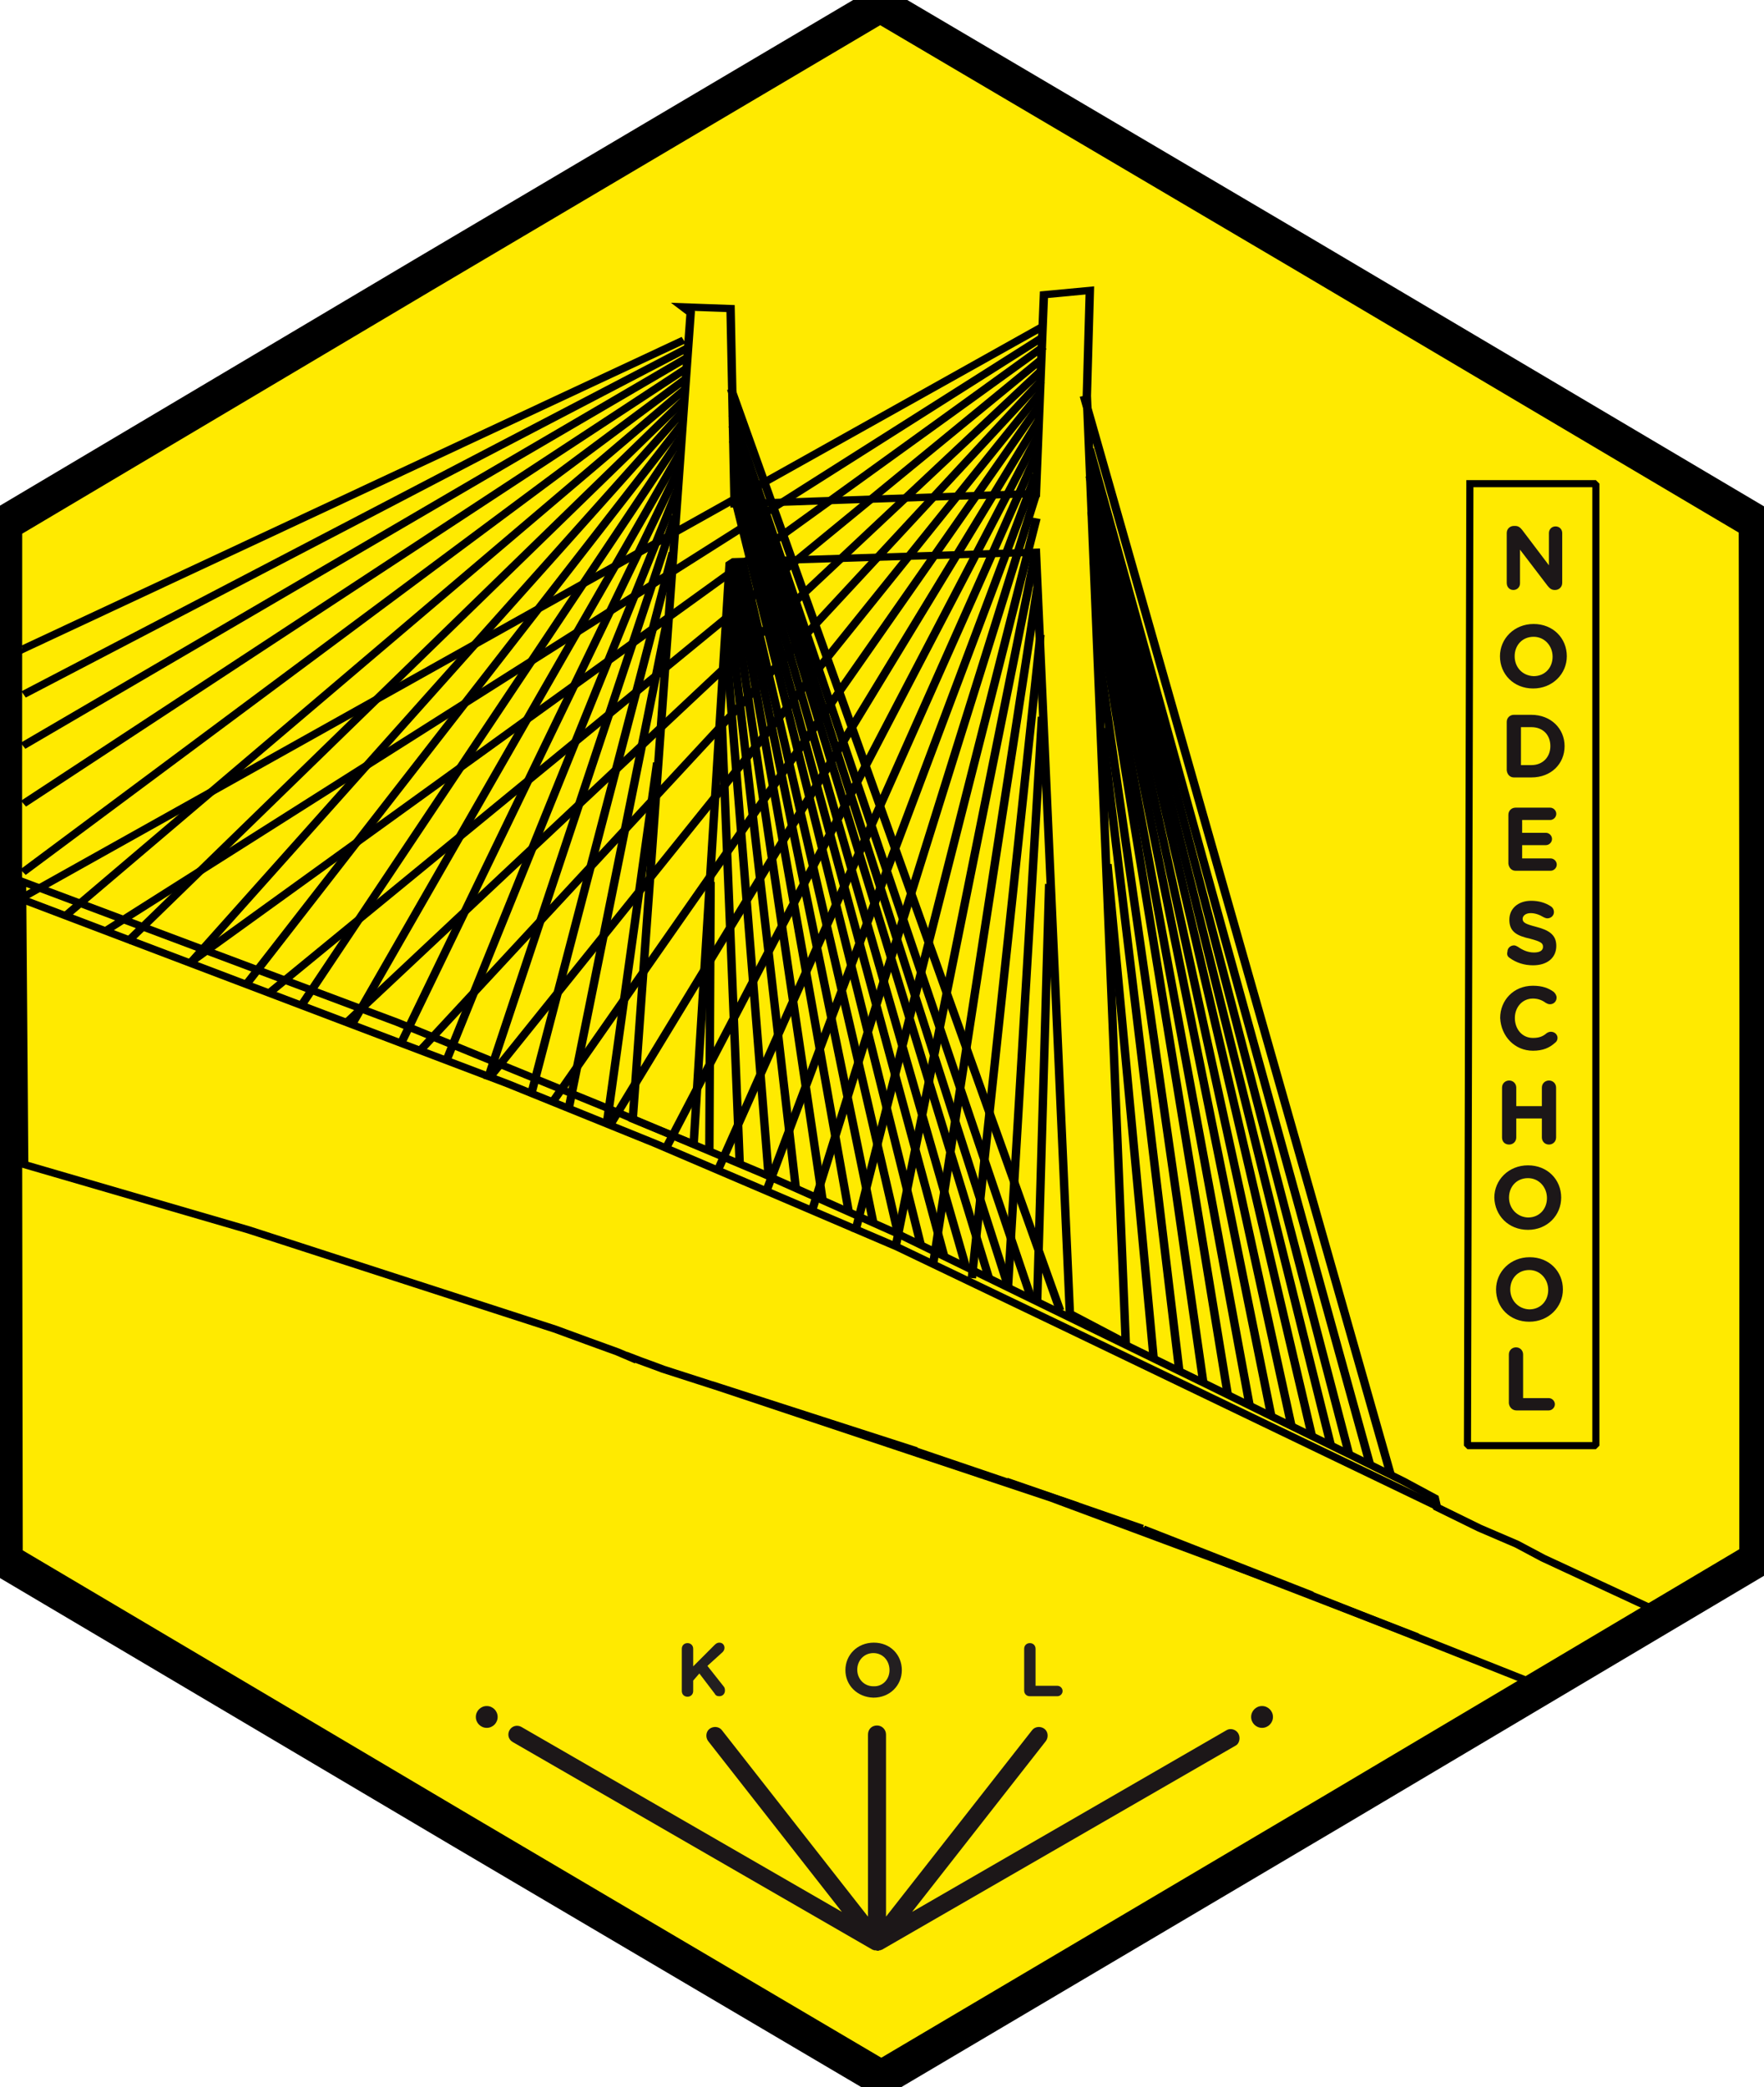 <?xml version="1.0" encoding="UTF-8" standalone="no"?>
<svg
   xmlns:dc="http://purl.org/dc/elements/1.1/"
   xmlns:cc="http://creativecommons.org/ns#"
   xmlns:rdf="http://www.w3.org/1999/02/22-rdf-syntax-ns#"
   xmlns:svg="http://www.w3.org/2000/svg"
   xmlns="http://www.w3.org/2000/svg"
   xmlns:sodipodi="http://sodipodi.sourceforge.net/DTD/sodipodi-0.dtd"
   xmlns:inkscape="http://www.inkscape.org/namespaces/inkscape"
   width="100%"
   height="100%"
   viewBox="0 0 372 440"
   version="1.1"
   xml:space="preserve"
   style="fill-rule:evenodd;clip-rule:evenodd;stroke-miterlimit:1.414;"
   id="svg4447"
   inkscape:version="0.91 r"
   sodipodi:docname="hex_kolkata.svg"><defs
     id="defs4698" /><sodipodi:namedview
     pagecolor="#ffffff"
     bordercolor="#666666"
     borderopacity="1"
     objecttolerance="10"
     gridtolerance="10"
     guidetolerance="10"
     inkscape:pageopacity="0"
     inkscape:pageshadow="2"
     inkscape:window-width="1366"
     inkscape:window-height="744"
     id="namedview4696"
     showgrid="false"
     inkscape:zoom="1.3840909"
     inkscape:cx="248.58114"
     inkscape:cy="248.92093"
     inkscape:window-x="0"
     inkscape:window-y="24"
     inkscape:window-maximized="1"
     inkscape:current-layer="svg4447" /><g
     id="Layer 1"
     transform="matrix(1,0,0,1,147.553,18.336)"
     inkscape:export-xdpi="190.89999"
     inkscape:export-ydpi="190.89999"><g
       id="polygon3"
       transform="matrix(0.993,0,0,1.023,-661.912,-33.411)"><path
         d="M704.9,444L519.3,336.9L519.3,122.6L704.9,15.4L890.4,122.6L890.4,336.9L704.9,444Z"
         style="fill:rgb(255,234,0);fill-rule:nonzero;"
         id="path4451" /></g><path
       id="path393"
       d="M113.593,347.148C113.093,346.248 111.893,345.948 111.093,346.448L44.793,384.748L72.993,348.748C73.593,347.948 73.493,346.748 72.693,346.148C71.893,345.548 70.693,345.648 70.093,346.448L39.293,385.748L39.293,347.348C39.293,346.348 38.493,345.448 37.393,345.448C36.293,345.448 35.493,346.248 35.493,347.348L35.493,385.748L4.693,346.448C4.093,345.648 2.893,345.548 2.093,346.148C1.293,346.748 1.193,347.948 1.793,348.748L29.993,384.748L-37.607,345.748C-38.507,345.248 -39.607,345.548 -40.107,346.448C-40.607,347.348 -40.307,348.448 -39.407,348.948L36.493,392.748L36.593,392.748C36.693,392.748 36.693,392.848 36.793,392.848L37.093,392.848C37.193,392.848 37.393,392.948 37.493,392.948C37.693,392.948 37.793,392.948 37.893,392.848L38.093,392.848C38.193,392.848 38.193,392.748 38.293,392.748L38.393,392.748L113.093,349.648C113.793,349.248 114.093,348.048 113.593,347.148L113.593,347.148Z"
       style="fill:rgb(28,23,24);fill-rule:nonzero;" /><g
       id="circle395"
       transform="matrix(1,0,0,1,-667.707,-23.052)"><circle
         cx="786.3"
         cy="366.7"
         r="2.3"
         style="fill:rgb(28,23,24);"
         id="circle4455" /></g><g
       id="circle397"
       transform="matrix(1,0,0,1,-667.707,-23.052)"><circle
         cx="622.8"
         cy="366.7"
         r="2.3"
         style="fill:rgb(28,23,24);"
         id="circle4458" /></g><g
       transform="matrix(1,0,0,1,-1.152,225.469)"
       id="g4460"><path
         id="path407"
         d="m 172.745,-119.42 c 0.8,0 1.4,-0.6 1.4,-1.4 l 0,-7.1 5.8,7.6 c 0.4,0.5 0.8,0.9 1.5,0.9 l 0.1,0 c 0.8,0 1.5,-0.6 1.5,-1.5 l 0,-10.5 c 0,-0.8 -0.6,-1.4 -1.4,-1.4 -0.8,0 -1.4,0.6 -1.4,1.4 l 0,6.8 -5.6,-7.4 c -0.4,-0.5 -0.8,-0.9 -1.5,-0.9 l -0.3,0 c -0.8,0 -1.5,0.6 -1.5,1.5 l 0,10.5 c 0,0.9 0.6,1.5 1.4,1.5 l 0,0 z"
         style="fill:#1c1718;fill-rule:nonzero"
         inkscape:connector-curvature="0" /><path
         id="path409"
         d="m 176.917,-98.651 c 4.1,0 7.1,-3.1 7.1,-6.8 0,-3.8 -2.9,-6.8 -7,-6.8 -4.1,0 -7.1,3.1 -7.1,6.8 0,3.8 2.9,6.8 7,6.8 l 0,0 z m -3.9,-6.8 c 0,-2.3 1.6,-4.1 4,-4.1 2.3,0 4,1.9 4,4.2 0,2.3 -1.6,4.1 -4,4.1 -2.4,-0.1 -4,-1.9 -4,-4.2 l 0,0 z"
         style="fill:#1c1718;fill-rule:nonzero"
         inkscape:connector-curvature="0" /><path
         id="path411"
         d="m 172.845,-79.898 3.7,0 c 4.2,0 7,-2.9 7,-6.6 0,-3.7 -2.9,-6.6 -7,-6.6 l -3.7,0 c -0.8,0 -1.5,0.6 -1.5,1.5 l 0,10.2 c 0.1,0.9 0.7,1.5 1.5,1.5 l 0,0 z m 1.5,-10.6 2.2,0 c 2.4,0 4,1.6 4,4 0,2.3 -1.6,4 -4,4 l -2.2,0 0,-8 0,0 z"
         style="fill:#1c1718;fill-rule:nonzero"
         inkscape:connector-curvature="0" /><path
         id="path413"
         d="m 173.195,-60.224 7.4,0 c 0.7,0 1.3,-0.6 1.3,-1.3 0,-0.7 -0.6,-1.3 -1.3,-1.3 l -6,0 0,-2.8 5,0 c 0.7,0 1.3,-0.6 1.3,-1.3 0,-0.7 -0.6,-1.3 -1.3,-1.3 l -5,0 0,-2.7 5.9,0 c 0.7,0 1.3,-0.6 1.3,-1.3 0,-0.7 -0.6,-1.3 -1.3,-1.3 l -7.3,0 c -0.8,0 -1.5,0.6 -1.5,1.5 l 0,10.3 c 0.1,0.9 0.7,1.5 1.5,1.5 z"
         style="fill:#1c1718;fill-rule:nonzero"
         inkscape:connector-curvature="0" /><path
         id="path415"
         d="m 171.897,-41.89 c 1.5,1.1 3.2,1.6 5,1.6 2.9,0 4.9,-1.5 4.9,-4.1 0,-2.3 -1.5,-3.3 -4.2,-4 -2.3,-0.6 -2.9,-0.9 -2.9,-1.7 0,-0.6 0.6,-1.2 1.7,-1.2 0.9,0 1.8,0.3 2.8,0.9 0.2,0.1 0.5,0.2 0.7,0.2 0.8,0 1.4,-0.6 1.4,-1.3 0,-0.6 -0.3,-1 -0.6,-1.2 -1.2,-0.8 -2.6,-1.2 -4.2,-1.2 -2.7,0 -4.6,1.6 -4.6,4 0,2.6 1.7,3.4 4.4,4 2.2,0.6 2.7,0.9 2.7,1.7 0,0.8 -0.7,1.2 -1.9,1.2 -1.3,0 -2.4,-0.5 -3.4,-1.2 -0.2,-0.1 -0.5,-0.3 -0.8,-0.3 -0.8,0 -1.4,0.6 -1.4,1.3 -0.2,0.7 0.1,1.1 0.4,1.3 l 0,0 z"
         style="fill:#1c1718;fill-rule:nonzero"
         inkscape:connector-curvature="0" /><path
         id="path417"
         d="m 176.859,-22.279 c 2.1,0 3.5,-0.6 4.7,-1.7 0.3,-0.2 0.5,-0.6 0.5,-1 0,-0.7 -0.6,-1.3 -1.4,-1.3 -0.3,0 -0.6,0.1 -0.9,0.3 -0.8,0.7 -1.6,1 -2.9,1 -2.3,0 -3.8,-1.9 -3.8,-4.2 0,-2.3 1.6,-4.1 3.8,-4.1 1,0 1.9,0.3 2.7,0.9 0.2,0.1 0.5,0.3 0.9,0.3 0.8,0 1.4,-0.6 1.4,-1.4 0,-0.5 -0.3,-0.9 -0.6,-1.2 -1.1,-0.8 -2.4,-1.3 -4.4,-1.3 -4.1,0 -6.9,3.1 -6.9,6.8 0.2,3.9 3.1,6.9 6.9,6.9 l 0,0 z"
         style="fill:#1c1718;fill-rule:nonzero"
         inkscape:connector-curvature="0" /><path
         id="path419"
         d="m 171.854,-2.498 c 0.8,0 1.5,-0.6 1.5,-1.5 l 0,-4 5.4,0 0,4 c 0,0.8 0.6,1.5 1.5,1.5 0.8,0 1.5,-0.6 1.5,-1.5 l 0,-10.5 c 0,-0.8 -0.6,-1.5 -1.5,-1.5 -0.8,0 -1.5,0.6 -1.5,1.5 l 0,3.9 -5.4,0 0,-3.9 c 0,-0.8 -0.6,-1.5 -1.5,-1.5 -0.8,0 -1.5,0.6 -1.5,1.5 l 0,10.5 c 0,0.9 0.6,1.5 1.5,1.5 l 0,0 z"
         style="fill:#1c1718;fill-rule:nonzero"
         inkscape:connector-curvature="0" /><path
         id="path421"
         d="m 175.828,15.483 c 4.1,0 7,-3.1 7,-6.8 0,-3.8 -2.9,-6.8 -7,-6.8 -4.1,0 -7.1,3.1 -7.1,6.8 0.1,3.8 3,6.8 7.1,6.8 z m -4,-6.8 c 0,-2.3 1.6,-4.1 4,-4.1 2.3,0 4,1.9 4,4.2 0,2.3 -1.6,4.1 -4,4.1 -2.3,-0.1 -4,-1.9 -4,-4.2 z"
         style="fill:#1c1718;fill-rule:nonzero"
         inkscape:connector-curvature="0" /><path
         id="path423"
         d="m 176.091,34.853 c 4.1,0 7.1,-3.1 7.1,-6.8 0,-3.8 -2.9,-6.8 -7,-6.8 -4.1,0 -7.1,3.1 -7.1,6.8 0,3.8 2.9,6.8 7,6.8 z m -4,-6.8 c 0,-2.3 1.6,-4.1 4,-4.1 2.3,0 4,1.9 4,4.2 0,2.3 -1.6,4.1 -4,4.1 -2.3,-0.1 -4,-1.9 -4,-4.2 z"
         style="fill:#1c1718;fill-rule:nonzero"
         inkscape:connector-curvature="0" /><path
         id="path425"
         d="m 173.397,53.556 6.8,0 c 0.7,0 1.3,-0.6 1.3,-1.3 0,-0.7 -0.6,-1.3 -1.3,-1.3 l -5.4,0 0,-9.2 c 0,-0.8 -0.6,-1.5 -1.5,-1.5 -0.8,0 -1.5,0.6 -1.5,1.5 l 0,10.3 c 0.1,0.9 0.8,1.5 1.6,1.5 l 0,0 z"
         style="fill:#1c1718;fill-rule:nonzero"
         inkscape:connector-curvature="0" /></g><g
       id="path5357"
       transform="matrix(1.654,-0.367,0.358,1.695,701.48,-19.505)"><path
         d="M-337.148,-42.84L-287.583,2.15L-300.522,62.364L-314.697,127.762L-373.335,146.669L-437.124,167.113L-482.852,125.754L-532.417,80.764L-519.478,20.55L-505.303,-44.847L-446.665,-63.755L-382.876,-84.199L-337.148,-42.84ZM-445.249,-59.653L-501.505,-41.513L-515.16,21.482L-527.583,79.293L-479.871,122.601L-436.068,162.219L-374.751,142.567L-318.495,124.427L-304.84,61.432L-292.417,3.621L-340.129,-39.687L-383.932,-79.305L-445.249,-59.653Z"
         style="fill:black;"
         id="path4473" /></g></g><g
     style="stroke-width:7.003;stroke-miterlimit:4;stroke-dasharray:none"
     id="g4476"
     transform="matrix(0.253,0,0,0.219,71.545,138.681)"><g
       style="stroke-width:4.251;stroke-miterlimit:4;stroke-dasharray:none"
       transform="matrix(1.647,0,0,1.647,-226.194,-617.843)"
       id="path3424"><path
         inkscape:connector-curvature="0"
         id="path4479"
         style="fill:none;stroke:#000000;stroke-width:4.251;stroke-miterlimit:4;stroke-dasharray:none"
         d="m 311.127,169.994 24.244,1.01 2.02,114.147 152.533,-6.061 4.041,-116.167 23.233,-2.525 -1.515,61.619 19.698,553.563 -28.284,-17.172 -17.173,-444.972 -153.038,5.555 -2.02,1.516 -18.183,338.906 -30.81,-14.647 29.295,-471.237 -4.041,-3.535 z" /></g><g
       style="stroke-width:4.251;stroke-miterlimit:4;stroke-dasharray:none"
       transform="matrix(1.647,0,0,1.647,-226.194,-617.843)"
       id="path3435"><path
         sodipodi:nodetypes="cccccccccccccccccccccccccccccccccccccc"
         inkscape:connector-curvature="0"
         id="path4482"
         style="fill:none;stroke:#000000;stroke-width:4.251;stroke-miterlimit:4;stroke-dasharray:none"
         d="m -23.234,505.87 189.909,82.327 107.076,50.508 77.782,37.88 68.69,35.356 52.023,29.294 103.468,58.27 33.929,19.286 38.571,21.785 27.5,15.715 16.072,10 1.071,5.357 21.429,12.143 19.085,9.472 13.132,8.081 61.969,33.266 -19.307,9.096 -12.148,7.667 3.23,3.838 -42.073,22.375 9.435,-0.333 -62.917,-28.856 -140.511,-64.063 85.394,38.673 -154.671,-66.525 68.863,27.545 -218.083,-84.015 103.627,38.609 -128.198,-47.701 -4.017,-1.75 c -4.878,-2.042 -9.748,-4.075 -14.907,-6.442 l 5.73,2.94 -9.759,-4.812 -15.234,-6.387 L 246.477,767.499 91.429,709.505 -22.143,671.291 Z" /></g><g
       style="stroke-width:4.251;stroke-miterlimit:4;stroke-dasharray:none"
       transform="matrix(1.647,0,0,1.647,-226.194,-617.843)"
       id="path4279"><path
         inkscape:connector-curvature="0"
         id="path4485"
         style="fill:none;stroke:#000000;stroke-width:4.251;stroke-miterlimit:4;stroke-dasharray:none"
         d="m 311.632,189.439 -334.36,180.565 0.126,-0.252" /></g><g
       style="stroke-width:4.251;stroke-miterlimit:4;stroke-dasharray:none"
       transform="matrix(1.647,0,0,1.647,-226.194,-617.843)"
       id="path4281"><path
         inkscape:connector-curvature="0"
         id="path4488"
         style="fill:none;stroke:#000000;stroke-width:4.251;stroke-miterlimit:4;stroke-dasharray:none"
         d="M -22.411,396.559 313.393,194.148" /></g><g
       style="stroke-width:4.251;stroke-miterlimit:4;stroke-dasharray:none"
       transform="matrix(1.647,0,0,1.647,-226.194,-617.843)"
       id="path4283"><path
         inkscape:connector-curvature="0"
         id="path4491"
         style="fill:none;stroke:#000000;stroke-width:4.251;stroke-miterlimit:4;stroke-dasharray:none"
         d="M 312.679,200.13 -22.728,426.573" /></g><g
       style="stroke-width:4.251;stroke-miterlimit:4;stroke-dasharray:none"
       transform="matrix(1.647,0,0,1.647,-226.194,-617.843)"
       id="path4285"><path
         inkscape:connector-curvature="0"
         id="path4494"
         style="fill:none;stroke:#000000;stroke-width:4.251;stroke-miterlimit:4;stroke-dasharray:none"
         d="M -22.476,460.413 312.857,206.112" /></g><g
       style="stroke-width:4.251;stroke-miterlimit:4;stroke-dasharray:none"
       transform="matrix(1.647,0,0,1.647,-226.194,-617.843)"
       id="path4287"><path
         inkscape:connector-curvature="0"
         id="path4497"
         style="fill:none;stroke:#000000;stroke-width:4.251;stroke-miterlimit:4;stroke-dasharray:none"
         d="M 312.143,212.541 -22.728,500.44" /></g><g
       style="stroke-width:4.251;stroke-miterlimit:4;stroke-dasharray:none"
       transform="matrix(1.647,0,0,1.647,-226.194,-617.843)"
       id="path4289"><path
         inkscape:connector-curvature="0"
         id="path4500"
         style="fill:none;stroke:#000000;stroke-width:4.251;stroke-miterlimit:4;stroke-dasharray:none"
         d="M -21.718,514.456 493.965,181.106" /></g><g
       style="stroke-width:4.251;stroke-miterlimit:4;stroke-dasharray:none"
       transform="matrix(1.647,0,0,1.647,-226.194,-617.843)"
       id="path4291"><path
         inkscape:connector-curvature="0"
         id="path4503"
         style="fill:none;stroke:#000000;stroke-width:4.251;stroke-miterlimit:4;stroke-dasharray:none"
         d="M 493.333,187.735 18.929,534.862" /></g><g
       style="stroke-width:4.251;stroke-miterlimit:4;stroke-dasharray:none"
       transform="matrix(1.647,0,0,1.647,-226.194,-617.843)"
       id="path4293"><path
         inkscape:connector-curvature="0"
         id="path4506"
         style="fill:none;stroke:#000000;stroke-width:4.251;stroke-miterlimit:4;stroke-dasharray:none"
         d="M 312.011,218.481 -1.964,526.648" /></g><g
       style="stroke-width:4.251;stroke-miterlimit:4;stroke-dasharray:none"
       transform="matrix(1.647,0,0,1.647,-226.194,-617.843)"
       id="path4295"><path
         inkscape:connector-curvature="0"
         id="path4509"
         style="fill:none;stroke:#000000;stroke-width:4.251;stroke-miterlimit:4;stroke-dasharray:none"
         d="M 30,541.291 311.607,224.773" /></g><g
       style="stroke-width:4.251;stroke-miterlimit:4;stroke-dasharray:none"
       transform="matrix(1.647,0,0,1.647,-226.194,-617.843)"
       id="path4297"><path
         inkscape:connector-curvature="0"
         id="path4512"
         style="fill:none;stroke:#000000;stroke-width:4.251;stroke-miterlimit:4;stroke-dasharray:none"
         d="M 311.161,231.201 61.746,553.852" /></g><g
       style="stroke-width:4.251;stroke-miterlimit:4;stroke-dasharray:none"
       transform="matrix(1.647,0,0,1.647,-226.194,-617.843)"
       id="path4299"><path
         inkscape:connector-curvature="0"
         id="path4515"
         style="fill:none;stroke:#000000;stroke-width:4.251;stroke-miterlimit:4;stroke-dasharray:none"
         d="M 514.168,222.017 669.643,853.434" /></g><g
       style="stroke-width:4.251;stroke-miterlimit:4;stroke-dasharray:none"
       transform="matrix(1.647,0,0,1.647,-226.194,-617.843)"
       id="path4310"><path
         inkscape:connector-curvature="0"
         id="path4518"
         style="fill:none;stroke:#000000;stroke-width:4.251;stroke-miterlimit:4;stroke-dasharray:none"
         d="M 310.982,238.255 90.357,565.934" /></g><g
       style="stroke-width:4.251;stroke-miterlimit:4;stroke-dasharray:none"
       transform="matrix(1.647,0,0,1.647,-226.194,-617.843)"
       id="path4312"><path
         inkscape:connector-curvature="0"
         id="path4521"
         style="fill:none;stroke:#000000;stroke-width:4.251;stroke-miterlimit:4;stroke-dasharray:none"
         d="M 118.214,578.255 310.243,246.387" /></g><g
       style="stroke-width:4.251;stroke-miterlimit:4;stroke-dasharray:none"
       transform="matrix(1.647,0,0,1.647,-226.194,-617.843)"
       id="path4314"><path
         inkscape:connector-curvature="0"
         id="path4524"
         style="fill:none;stroke:#000000;stroke-width:4.251;stroke-miterlimit:4;stroke-dasharray:none"
         d="M 309.738,255.478 143.694,589.586" /></g><g
       style="stroke-width:4.251;stroke-miterlimit:4;stroke-dasharray:none"
       transform="matrix(1.647,0,0,1.647,-226.194,-617.843)"
       id="path4316"><path
         inkscape:connector-curvature="0"
         id="path4527"
         style="fill:none;stroke:#000000;stroke-width:4.251;stroke-miterlimit:4;stroke-dasharray:none"
         d="M 168.317,601.203 309.233,264.822" /></g><g
       style="stroke-width:4.251;stroke-miterlimit:4;stroke-dasharray:none"
       transform="matrix(1.647,0,0,1.647,-226.194,-617.843)"
       id="path4318"><path
         inkscape:connector-curvature="0"
         id="path4530"
         style="fill:none;stroke:#000000;stroke-width:4.251;stroke-miterlimit:4;stroke-dasharray:none"
         d="m 335.623,217.976 166.52,538.672" /></g><g
       style="stroke-width:4.251;stroke-miterlimit:4;stroke-dasharray:none"
       transform="matrix(1.647,0,0,1.647,-226.194,-617.843)"
       id="path4329"><path
         inkscape:connector-curvature="0"
         id="path4533"
         style="fill:none;stroke:#000000;stroke-width:4.251;stroke-miterlimit:4;stroke-dasharray:none"
         d="M 493.929,193.076 61.071,553.969" /></g><g
       style="stroke-width:4.251;stroke-miterlimit:4;stroke-dasharray:none"
       transform="matrix(1.647,0,0,1.647,-226.194,-617.843)"
       id="path4331"><path
         inkscape:connector-curvature="0"
         id="path4536"
         style="fill:none;stroke:#000000;stroke-width:4.251;stroke-miterlimit:4;stroke-dasharray:none"
         d="M 101.071,571.826 493.036,200.398" /></g><g
       style="stroke-width:4.251;stroke-miterlimit:4;stroke-dasharray:none"
       transform="matrix(1.647,0,0,1.647,-226.194,-617.843)"
       id="path4333"><path
         inkscape:connector-curvature="0"
         id="path4539"
         style="fill:none;stroke:#000000;stroke-width:4.251;stroke-miterlimit:4;stroke-dasharray:none"
         d="M 492.679,207.184 140.79,588.576" /></g><g
       style="stroke-width:4.251;stroke-miterlimit:4;stroke-dasharray:none"
       transform="matrix(1.647,0,0,1.647,-226.194,-617.843)"
       id="path4353"><path
         inkscape:connector-curvature="0"
         id="path4542"
         style="fill:none;stroke:#000000;stroke-width:4.251;stroke-miterlimit:4;stroke-dasharray:none"
         d="m 336.429,233.076 151.25,516.965" /></g><g
       style="stroke-width:4.251;stroke-miterlimit:4;stroke-dasharray:none"
       transform="matrix(1.647,0,0,1.647,-226.194,-617.843)"
       id="path4355"><path
         inkscape:connector-curvature="0"
         id="path4545"
         style="fill:none;stroke:#000000;stroke-width:4.251;stroke-miterlimit:4;stroke-dasharray:none"
         d="M 476.071,743.434 336.381,239.442" /></g><g
       style="stroke-width:4.251;stroke-miterlimit:4;stroke-dasharray:none"
       transform="matrix(1.647,0,0,1.647,-226.194,-617.843)"
       id="path4357"><path
         inkscape:connector-curvature="0"
         id="path4548"
         style="fill:none;stroke:#000000;stroke-width:4.251;stroke-miterlimit:4;stroke-dasharray:none"
         d="M 336.633,248.155 466.185,737.952" /></g><g
       style="stroke-width:4.251;stroke-miterlimit:4;stroke-dasharray:none"
       transform="matrix(1.647,0,0,1.647,-226.194,-617.843)"
       id="path4359"><path
         inkscape:connector-curvature="0"
         id="path4551"
         style="fill:none;stroke:#000000;stroke-width:4.251;stroke-miterlimit:4;stroke-dasharray:none"
         d="M 454.569,731.639 337.143,259.862" /></g><g
       style="stroke-width:4.251;stroke-miterlimit:4;stroke-dasharray:none"
       transform="matrix(1.647,0,0,1.647,-226.194,-617.843)"
       id="path4361"><path
         inkscape:connector-curvature="0"
         id="path4554"
         style="fill:none;stroke:#000000;stroke-width:4.251;stroke-miterlimit:4;stroke-dasharray:none"
         d="M 308.349,277.323 191.171,611.683" /></g><g
       style="stroke-width:4.251;stroke-miterlimit:4;stroke-dasharray:none"
       transform="matrix(1.647,0,0,1.647,-226.194,-617.843)"
       id="path4363"><path
         inkscape:connector-curvature="0"
         id="path4557"
         style="fill:none;stroke:#000000;stroke-width:4.251;stroke-miterlimit:4;stroke-dasharray:none"
         d="M 212.385,621.785 307.213,292.349" /></g><g
       style="stroke-width:4.251;stroke-miterlimit:4;stroke-dasharray:none"
       transform="matrix(1.647,0,0,1.647,-226.194,-617.843)"
       id="path4365"><path
         inkscape:connector-curvature="0"
         id="path4560"
         style="fill:none;stroke:#000000;stroke-width:4.251;stroke-miterlimit:4;stroke-dasharray:none"
         d="m 306.076,313.688 -71.79,317.424" /></g><g
       style="stroke-width:4.251;stroke-miterlimit:4;stroke-dasharray:none"
       transform="matrix(1.647,0,0,1.647,-226.194,-617.843)"
       id="path4367"><path
         inkscape:connector-curvature="0"
         id="path4563"
         style="fill:none;stroke:#000000;stroke-width:4.251;stroke-miterlimit:4;stroke-dasharray:none"
         d="M 253.214,640.041 303.571,351.648" /></g><g
       style="stroke-width:4.251;stroke-miterlimit:4;stroke-dasharray:none"
       transform="matrix(1.647,0,0,1.647,-226.194,-617.843)"
       id="path4369"><path
         inkscape:connector-curvature="0"
         id="path4566"
         style="fill:none;stroke:#000000;stroke-width:4.251;stroke-miterlimit:4;stroke-dasharray:none"
         d="M 298.214,436.469 272.615,648.554" /></g><g
       style="stroke-width:4.251;stroke-miterlimit:4;stroke-dasharray:none"
       transform="matrix(1.647,0,0,1.647,-226.194,-617.843)"
       id="path4389"><path
         inkscape:connector-curvature="0"
         id="path4569"
         style="fill:none;stroke:#000000;stroke-width:4.251;stroke-miterlimit:4;stroke-dasharray:none"
         d="M 492.679,213.166 178.039,604.991" /></g><g
       style="stroke-width:4.251;stroke-miterlimit:4;stroke-dasharray:none"
       transform="matrix(1.647,0,0,1.647,-226.194,-617.843)"
       id="path4391"><path
         inkscape:connector-curvature="0"
         id="path4572"
         style="fill:none;stroke:#000000;stroke-width:4.251;stroke-miterlimit:4;stroke-dasharray:none"
         d="M 213.016,621.027 492.071,220.312" /></g><g
       style="stroke-width:4.251;stroke-miterlimit:4;stroke-dasharray:none"
       transform="matrix(1.647,0,0,1.647,-226.194,-617.843)"
       id="path4393"><path
         inkscape:connector-curvature="0"
         id="path4575"
         style="fill:none;stroke:#000000;stroke-width:4.251;stroke-miterlimit:4;stroke-dasharray:none"
         d="M 491.692,227.51 244.457,636.179" /></g><g
       style="stroke-width:4.251;stroke-miterlimit:4;stroke-dasharray:none"
       transform="matrix(1.647,0,0,1.647,-226.194,-617.843)"
       id="path4395"><path
         inkscape:connector-curvature="0"
         id="path4578"
         style="fill:none;stroke:#000000;stroke-width:4.251;stroke-miterlimit:4;stroke-dasharray:none"
         d="M 273.499,649.943 491.25,236.469" /></g><g
       style="stroke-width:4.251;stroke-miterlimit:4;stroke-dasharray:none"
       transform="matrix(1.647,0,0,1.647,-226.194,-617.843)"
       id="path4397"><path
         inkscape:connector-curvature="0"
         id="path4581"
         style="fill:none;stroke:#000000;stroke-width:4.251;stroke-miterlimit:4;stroke-dasharray:none"
         d="M 490.893,245.487 302.036,663.201" /></g><g
       style="stroke-width:4.251;stroke-miterlimit:4;stroke-dasharray:none"
       transform="matrix(1.647,0,0,1.647,-226.194,-617.843)"
       id="path4399"><path
         inkscape:connector-curvature="0"
         id="path4584"
         style="fill:none;stroke:#000000;stroke-width:4.251;stroke-miterlimit:4;stroke-dasharray:none"
         d="M 328.3,676.333 490.536,255.398" /></g><g
       style="stroke-width:4.251;stroke-miterlimit:4;stroke-dasharray:none"
       transform="matrix(1.647,0,0,1.647,-226.194,-617.843)"
       id="path4401"><path
         inkscape:connector-curvature="0"
         id="path4587"
         style="fill:none;stroke:#000000;stroke-width:4.251;stroke-miterlimit:4;stroke-dasharray:none"
         d="M 489.821,268.076 353.393,687.184" /></g><g
       style="stroke-width:4.251;stroke-miterlimit:4;stroke-dasharray:none"
       transform="matrix(1.647,0,0,1.647,-226.194,-617.843)"
       id="path4403"><path
         inkscape:connector-curvature="0"
         id="path4590"
         style="fill:none;stroke:#000000;stroke-width:4.251;stroke-miterlimit:4;stroke-dasharray:none"
         d="M 376.429,698.969 490,279.326" /></g><g
       style="stroke-width:4.251;stroke-miterlimit:4;stroke-dasharray:none"
       transform="matrix(1.647,0,0,1.647,-226.194,-617.843)"
       id="path4405"><path
         inkscape:connector-curvature="0"
         id="path4593"
         style="fill:none;stroke:#000000;stroke-width:4.251;stroke-miterlimit:4;stroke-dasharray:none"
         d="M 490.179,293.612 398.393,710.934" /></g><g
       style="stroke-width:4.251;stroke-miterlimit:4;stroke-dasharray:none"
       transform="matrix(1.647,0,0,1.647,-226.194,-617.843)"
       id="path4407"><path
         inkscape:connector-curvature="0"
         id="path4596"
         style="fill:none;stroke:#000000;stroke-width:4.251;stroke-miterlimit:4;stroke-dasharray:none"
         d="M 418.929,719.326 489.671,313.688" /></g><g
       style="stroke-width:4.251;stroke-miterlimit:4;stroke-dasharray:none"
       transform="matrix(1.647,0,0,1.647,-226.194,-617.843)"
       id="path4409"><path
         inkscape:connector-curvature="0"
         id="path4599"
         style="fill:none;stroke:#000000;stroke-width:4.251;stroke-miterlimit:4;stroke-dasharray:none"
         d="M 490.555,334.649 437.857,729.862" /></g><g
       style="stroke-width:4.251;stroke-miterlimit:4;stroke-dasharray:none"
       transform="matrix(1.647,0,0,1.647,-226.194,-617.843)"
       id="path4411"><path
         inkscape:connector-curvature="0"
         id="path4602"
         style="fill:none;stroke:#000000;stroke-width:4.251;stroke-miterlimit:4;stroke-dasharray:none"
         d="M 457.5,737.719 492.197,361.67" /></g><g
       style="stroke-width:4.251;stroke-miterlimit:4;stroke-dasharray:none"
       transform="matrix(1.647,0,0,1.647,-226.194,-617.843)"
       id="path4413"><path
         inkscape:connector-curvature="0"
         id="path4605"
         style="fill:none;stroke:#000000;stroke-width:4.251;stroke-miterlimit:4;stroke-dasharray:none"
         d="m 492.954,409.653 -17.24,334.495" /></g><g
       style="stroke-width:4.251;stroke-miterlimit:4;stroke-dasharray:none"
       transform="matrix(1.647,0,0,1.647,-226.194,-617.843)"
       id="path4424"><path
         inkscape:connector-curvature="0"
         id="path4608"
         style="fill:none;stroke:#000000;stroke-width:4.251;stroke-miterlimit:4;stroke-dasharray:none"
         d="M 337.391,271.767 443.583,725.325" /></g><g
       style="stroke-width:4.251;stroke-miterlimit:4;stroke-dasharray:none"
       transform="matrix(1.647,0,0,1.647,-226.194,-617.843)"
       id="path4426"><path
         inkscape:connector-curvature="0"
         id="path4611"
         style="fill:none;stroke:#000000;stroke-width:4.251;stroke-miterlimit:4;stroke-dasharray:none"
         d="M 431.714,718.633 337.391,280.858" /></g><g
       style="stroke-width:4.251;stroke-miterlimit:4;stroke-dasharray:none"
       transform="matrix(1.647,0,0,1.647,-226.194,-617.843)"
       id="path4428"><path
         inkscape:connector-curvature="0"
         id="path4614"
         style="fill:none;stroke:#000000;stroke-width:4.251;stroke-miterlimit:4;stroke-dasharray:none"
         d="m 341.518,319.237 78.705,392.956" /></g><g
       style="stroke-width:4.251;stroke-miterlimit:4;stroke-dasharray:none"
       transform="matrix(1.647,0,0,1.647,-226.194,-617.843)"
       id="path4430"><path
         inkscape:connector-curvature="0"
         id="path4617"
         style="fill:none;stroke:#000000;stroke-width:4.251;stroke-miterlimit:4;stroke-dasharray:none"
         d="M 407.723,706.006 339.159,319.118" /></g><g
       style="stroke-width:4.251;stroke-miterlimit:4;stroke-dasharray:none"
       transform="matrix(1.647,0,0,1.647,-226.194,-617.843)"
       id="path4432"><path
         inkscape:connector-curvature="0"
         id="path4620"
         style="fill:none;stroke:#000000;stroke-width:4.251;stroke-miterlimit:4;stroke-dasharray:none"
         d="m 336.696,319.181 58.483,379.788" /></g><g
       style="stroke-width:4.251;stroke-miterlimit:4;stroke-dasharray:none"
       transform="matrix(1.647,0,0,1.647,-226.194,-617.843)"
       id="path4434"><path
         inkscape:connector-curvature="0"
         id="path4623"
         style="fill:none;stroke:#000000;stroke-width:4.251;stroke-miterlimit:4;stroke-dasharray:none"
         d="M 381.964,692.362 335,325.934" /></g><g
       style="stroke-width:4.251;stroke-miterlimit:4;stroke-dasharray:none"
       transform="matrix(1.647,0,0,1.647,-226.194,-617.843)"
       id="path4436"><path
         inkscape:connector-curvature="0"
         id="path4626"
         style="fill:none;stroke:#000000;stroke-width:4.251;stroke-miterlimit:4;stroke-dasharray:none"
         d="m 334.286,343.969 34.107,341.25" /></g><g
       style="stroke-width:4.251;stroke-miterlimit:4;stroke-dasharray:none"
       transform="matrix(1.647,0,0,1.647,-226.194,-617.843)"
       id="path4438"><path
         inkscape:connector-curvature="0"
         id="path4629"
         style="fill:none;stroke:#000000;stroke-width:4.251;stroke-miterlimit:4;stroke-dasharray:none"
         d="M 354.643,678.076 333.098,366.721" /></g><g
       style="stroke-width:4.251;stroke-miterlimit:4;stroke-dasharray:none"
       transform="matrix(1.647,0,0,1.647,-226.194,-617.843)"
       id="path4440"><path
         inkscape:connector-curvature="0"
         id="path4632"
         style="fill:none;stroke:#000000;stroke-width:4.251;stroke-miterlimit:4;stroke-dasharray:none"
         d="M 330.825,409.4 340,670.934" /></g><g
       style="stroke-width:4.251;stroke-miterlimit:4;stroke-dasharray:none"
       transform="matrix(1.647,0,0,1.647,-226.194,-617.843)"
       id="path4442"><path
         inkscape:connector-curvature="0"
         id="path4635"
         style="fill:none;stroke:#000000;stroke-width:4.251;stroke-miterlimit:4;stroke-dasharray:none"
         d="m 324.643,663.434 0.626,-157.312" /></g><g
       style="stroke-width:4.251;stroke-miterlimit:4;stroke-dasharray:none"
       transform="matrix(1.647,0,0,1.647,-226.194,-617.843)"
       id="path4444"><path
         inkscape:connector-curvature="0"
         id="path4638"
         style="fill:none;stroke:#000000;stroke-width:4.251;stroke-miterlimit:4;stroke-dasharray:none"
         d="m 496.607,507.362 -6.071,244.286" /></g><g
       style="stroke-width:4.251;stroke-miterlimit:4;stroke-dasharray:none"
       transform="matrix(1.647,0,0,1.647,-226.194,-617.843)"
       id="path4446"><path
         inkscape:connector-curvature="0"
         id="path4641"
         style="fill:none;stroke:#000000;stroke-width:4.251;stroke-miterlimit:4;stroke-dasharray:none"
         d="M 517.143,253.076 658.929,846.469" /></g><g
       style="stroke-width:4.251;stroke-miterlimit:4;stroke-dasharray:none"
       transform="matrix(1.647,0,0,1.647,-226.194,-617.843)"
       id="path4448"><path
         inkscape:connector-curvature="0"
         id="path4644"
         style="fill:none;stroke:#000000;stroke-width:4.251;stroke-miterlimit:4;stroke-dasharray:none"
         d="M 648.393,840.755 517.451,261.16" /></g><g
       style="stroke-width:4.251;stroke-miterlimit:4;stroke-dasharray:none"
       transform="matrix(1.647,0,0,1.647,-226.194,-617.843)"
       id="path4450"><path
         inkscape:connector-curvature="0"
         id="path4647"
         style="fill:none;stroke:#000000;stroke-width:4.251;stroke-miterlimit:4;stroke-dasharray:none"
         d="M 639.3,836.063 517.072,268.863" /></g><g
       style="stroke-width:4.251;stroke-miterlimit:4;stroke-dasharray:none"
       transform="matrix(1.647,0,0,1.647,-226.194,-617.843)"
       id="path4452"><path
         inkscape:connector-curvature="0"
         id="path4650"
         style="fill:none;stroke:#000000;stroke-width:4.251;stroke-miterlimit:4;stroke-dasharray:none"
         d="M 518.082,280.479 629.578,830.002" /></g><g
       style="stroke-width:4.251;stroke-miterlimit:4;stroke-dasharray:none"
       transform="matrix(1.647,0,0,1.647,-226.194,-617.843)"
       id="path4454"><path
         inkscape:connector-curvature="0"
         id="path4653"
         style="fill:none;stroke:#000000;stroke-width:4.251;stroke-miterlimit:4;stroke-dasharray:none"
         d="M 619.224,824.068 517.956,289.697" /></g><g
       style="stroke-width:4.251;stroke-miterlimit:4;stroke-dasharray:none"
       transform="matrix(1.647,0,0,1.647,-226.194,-617.843)"
       id="path4456"><path
         inkscape:connector-curvature="0"
         id="path4656"
         style="fill:none;stroke:#000000;stroke-width:4.251;stroke-miterlimit:4;stroke-dasharray:none"
         d="m 519.092,305.354 90.015,513.437" /></g><g
       style="stroke-width:4.251;stroke-miterlimit:4;stroke-dasharray:none"
       transform="matrix(1.647,0,0,1.647,-226.194,-617.843)"
       id="path4458"><path
         inkscape:connector-curvature="0"
         id="path4659"
         style="fill:none;stroke:#000000;stroke-width:4.251;stroke-miterlimit:4;stroke-dasharray:none"
         d="M 598.036,812.005 519.092,318.486" /></g><g
       style="stroke-width:4.251;stroke-miterlimit:4;stroke-dasharray:none"
       transform="matrix(1.647,0,0,1.647,-226.194,-617.843)"
       id="path4460"><path
         inkscape:connector-curvature="0"
         id="path4662"
         style="fill:none;stroke:#000000;stroke-width:4.251;stroke-miterlimit:4;stroke-dasharray:none"
         d="m 520.607,338.311 66.418,467.7" /></g><g
       style="stroke-width:4.251;stroke-miterlimit:4;stroke-dasharray:none"
       transform="matrix(1.647,0,0,1.647,-226.194,-617.843)"
       id="path4462"><path
         inkscape:connector-curvature="0"
         id="path4665"
         style="fill:none;stroke:#000000;stroke-width:4.251;stroke-miterlimit:4;stroke-dasharray:none"
         d="M 574.651,798.94 520.893,366.559" /></g><g
       style="stroke-width:4.251;stroke-miterlimit:4;stroke-dasharray:none"
       transform="matrix(1.647,0,0,1.647,-226.194,-617.843)"
       id="path4464"><path
         inkscape:connector-curvature="0"
         id="path4668"
         style="fill:none;stroke:#000000;stroke-width:4.251;stroke-miterlimit:4;stroke-dasharray:none"
         d="m 523.393,416.291 39.009,374.947" /></g><g
       style="stroke-width:4.251;stroke-miterlimit:4;stroke-dasharray:none"
       transform="matrix(1.647,0,0,1.647,-226.194,-617.843)"
       id="path4466"><path
         inkscape:connector-curvature="0"
         id="path4671"
         style="fill:none;stroke:#000000;stroke-width:4.251;stroke-miterlimit:4;stroke-dasharray:none"
         d="m 549.523,784.924 -23.234,-287.136 -0.252,0" /></g><g
       style="stroke-width:4.251;stroke-miterlimit:4;stroke-dasharray:none"
       transform="matrix(1.647,0,0,1.647,-226.194,-617.843)"
       id="path4477"><path
         inkscape:connector-curvature="0"
         id="path4674"
         style="fill:none;stroke:#000000;stroke-width:4.251;stroke-miterlimit:4;stroke-dasharray:none"
         d="m -22.728,516.476 245.214,107.582 74.499,34.85 122.733,60.609 85.358,47.225 188.141,104.55" /></g><g
       style="stroke-width:4.251;stroke-miterlimit:4;stroke-dasharray:none"
       transform="matrix(1.647,0,0,1.647,-226.194,-617.843)"
       id="g4676" /><g
       style="stroke-width:4.251;stroke-miterlimit:4;stroke-dasharray:none"
       transform="matrix(1.647,0,0,1.647,-226.194,-617.843)"
       id="path4481"><path
         inkscape:connector-curvature="0"
         id="path4681"
         style="fill:none;stroke:#000000;stroke-width:4.251;stroke-miterlimit:4;stroke-dasharray:none"
         d="m 427.547,838.21 83.085,32.577" /></g><g
       style="stroke-width:4.251;stroke-miterlimit:4;stroke-dasharray:none"
       transform="matrix(1.647,0,0,1.647,-226.194,-617.843)"
       id="path4505"><path
         inkscape:connector-curvature="0"
         id="path4684"
         style="fill:none;stroke:#000000;stroke-width:4.251;stroke-miterlimit:4;stroke-dasharray:none"
         d="m 542.452,884.677 140.405,62.685" /></g><g
       style="stroke-width:4.251;stroke-miterlimit:4;stroke-dasharray:none"
       transform="matrix(1.647,0,0,1.647,-226.194,-617.843)"
       id="path4526" /><g
       style="stroke-width:4.251;stroke-miterlimit:4;stroke-dasharray:none"
       transform="matrix(1.647,0,0,1.647,-226.194,-617.843)"
       id="path4528" /><g
       style="stroke-width:4.251;stroke-miterlimit:4;stroke-dasharray:none"
       transform="matrix(1.647,0,0,1.647,-226.194,-617.843)"
       id="g4692" /></g><path
     style="fill:none;fill-rule:evenodd;stroke:#000000;stroke-width:1.5;stroke-linecap:butt;stroke-linejoin:miter;stroke-miterlimit:1.414;stroke-dasharray:none;stroke-opacity:1"
     d="m 309.975,101.97 26.566,0 0,202.82 -27.077,0 z"
     id="path4924"
     inkscape:connector-curvature="0" /><path
     style="fill:#231f20"
     inkscape:connector-curvature="0"
     id="path5846"
     d="m 143.782,347.618 c 0,-0.7 0.5,-1.2 1.2,-1.2 0.7,0 1.2,0.5 1.2,1.2 l 0,3.7 4.5,-4.5 c 0.3,-0.3 0.6,-0.5 1,-0.5 0.7,0 1.1,0.5 1.1,1.1 0,0.4 -0.2,0.7 -0.4,0.9 l -3.2,2.9 3.4,4.3 c 0.2,0.2 0.3,0.5 0.3,0.9 0,0.7 -0.5,1.2 -1.2,1.2 -0.5,0 -0.8,-0.2 -1,-0.6 l -3.2,-4.2 -1.3,1.5 0,2.2 c 0,0.7 -0.5,1.2 -1.2,1.2 -0.7,0 -1.2,-0.5 -1.2,-1.2 l 0,-8.9 z" /><path
     style="fill:#231f20"
     inkscape:connector-curvature="0"
     id="path5848"
     d="m 215.982,347.618 c 0,-0.7 0.5,-1.2 1.2,-1.2 0.7,0 1.2,0.5 1.2,1.2 l 0,7.8 4.6,0 c 0.6,0 1.1,0.5 1.1,1.1 0,0.6 -0.5,1.1 -1.1,1.1 l -5.8,0 c -0.7,0 -1.2,-0.5 -1.2,-1.2 l 0,-8.8 z" /><path
     style="fill:#231f20"
     inkscape:connector-curvature="0"
     id="path5854"
     d="m 178.282,352.118 0,0 c 0,-3.2 2.5,-5.8 6,-5.8 3.5,0 5.9,2.6 5.9,5.8 l 0,0 c 0,3.2 -2.5,5.8 -6,5.8 -3.4,-0.1 -5.9,-2.6 -5.9,-5.8 z m 9.3,0 0,0 c 0,-2 -1.4,-3.6 -3.4,-3.6 -2,0 -3.4,1.6 -3.4,3.5 l 0,0 c 0,1.9 1.4,3.5 3.4,3.5 2,0.1 3.4,-1.5 3.4,-3.4 z" /></svg>